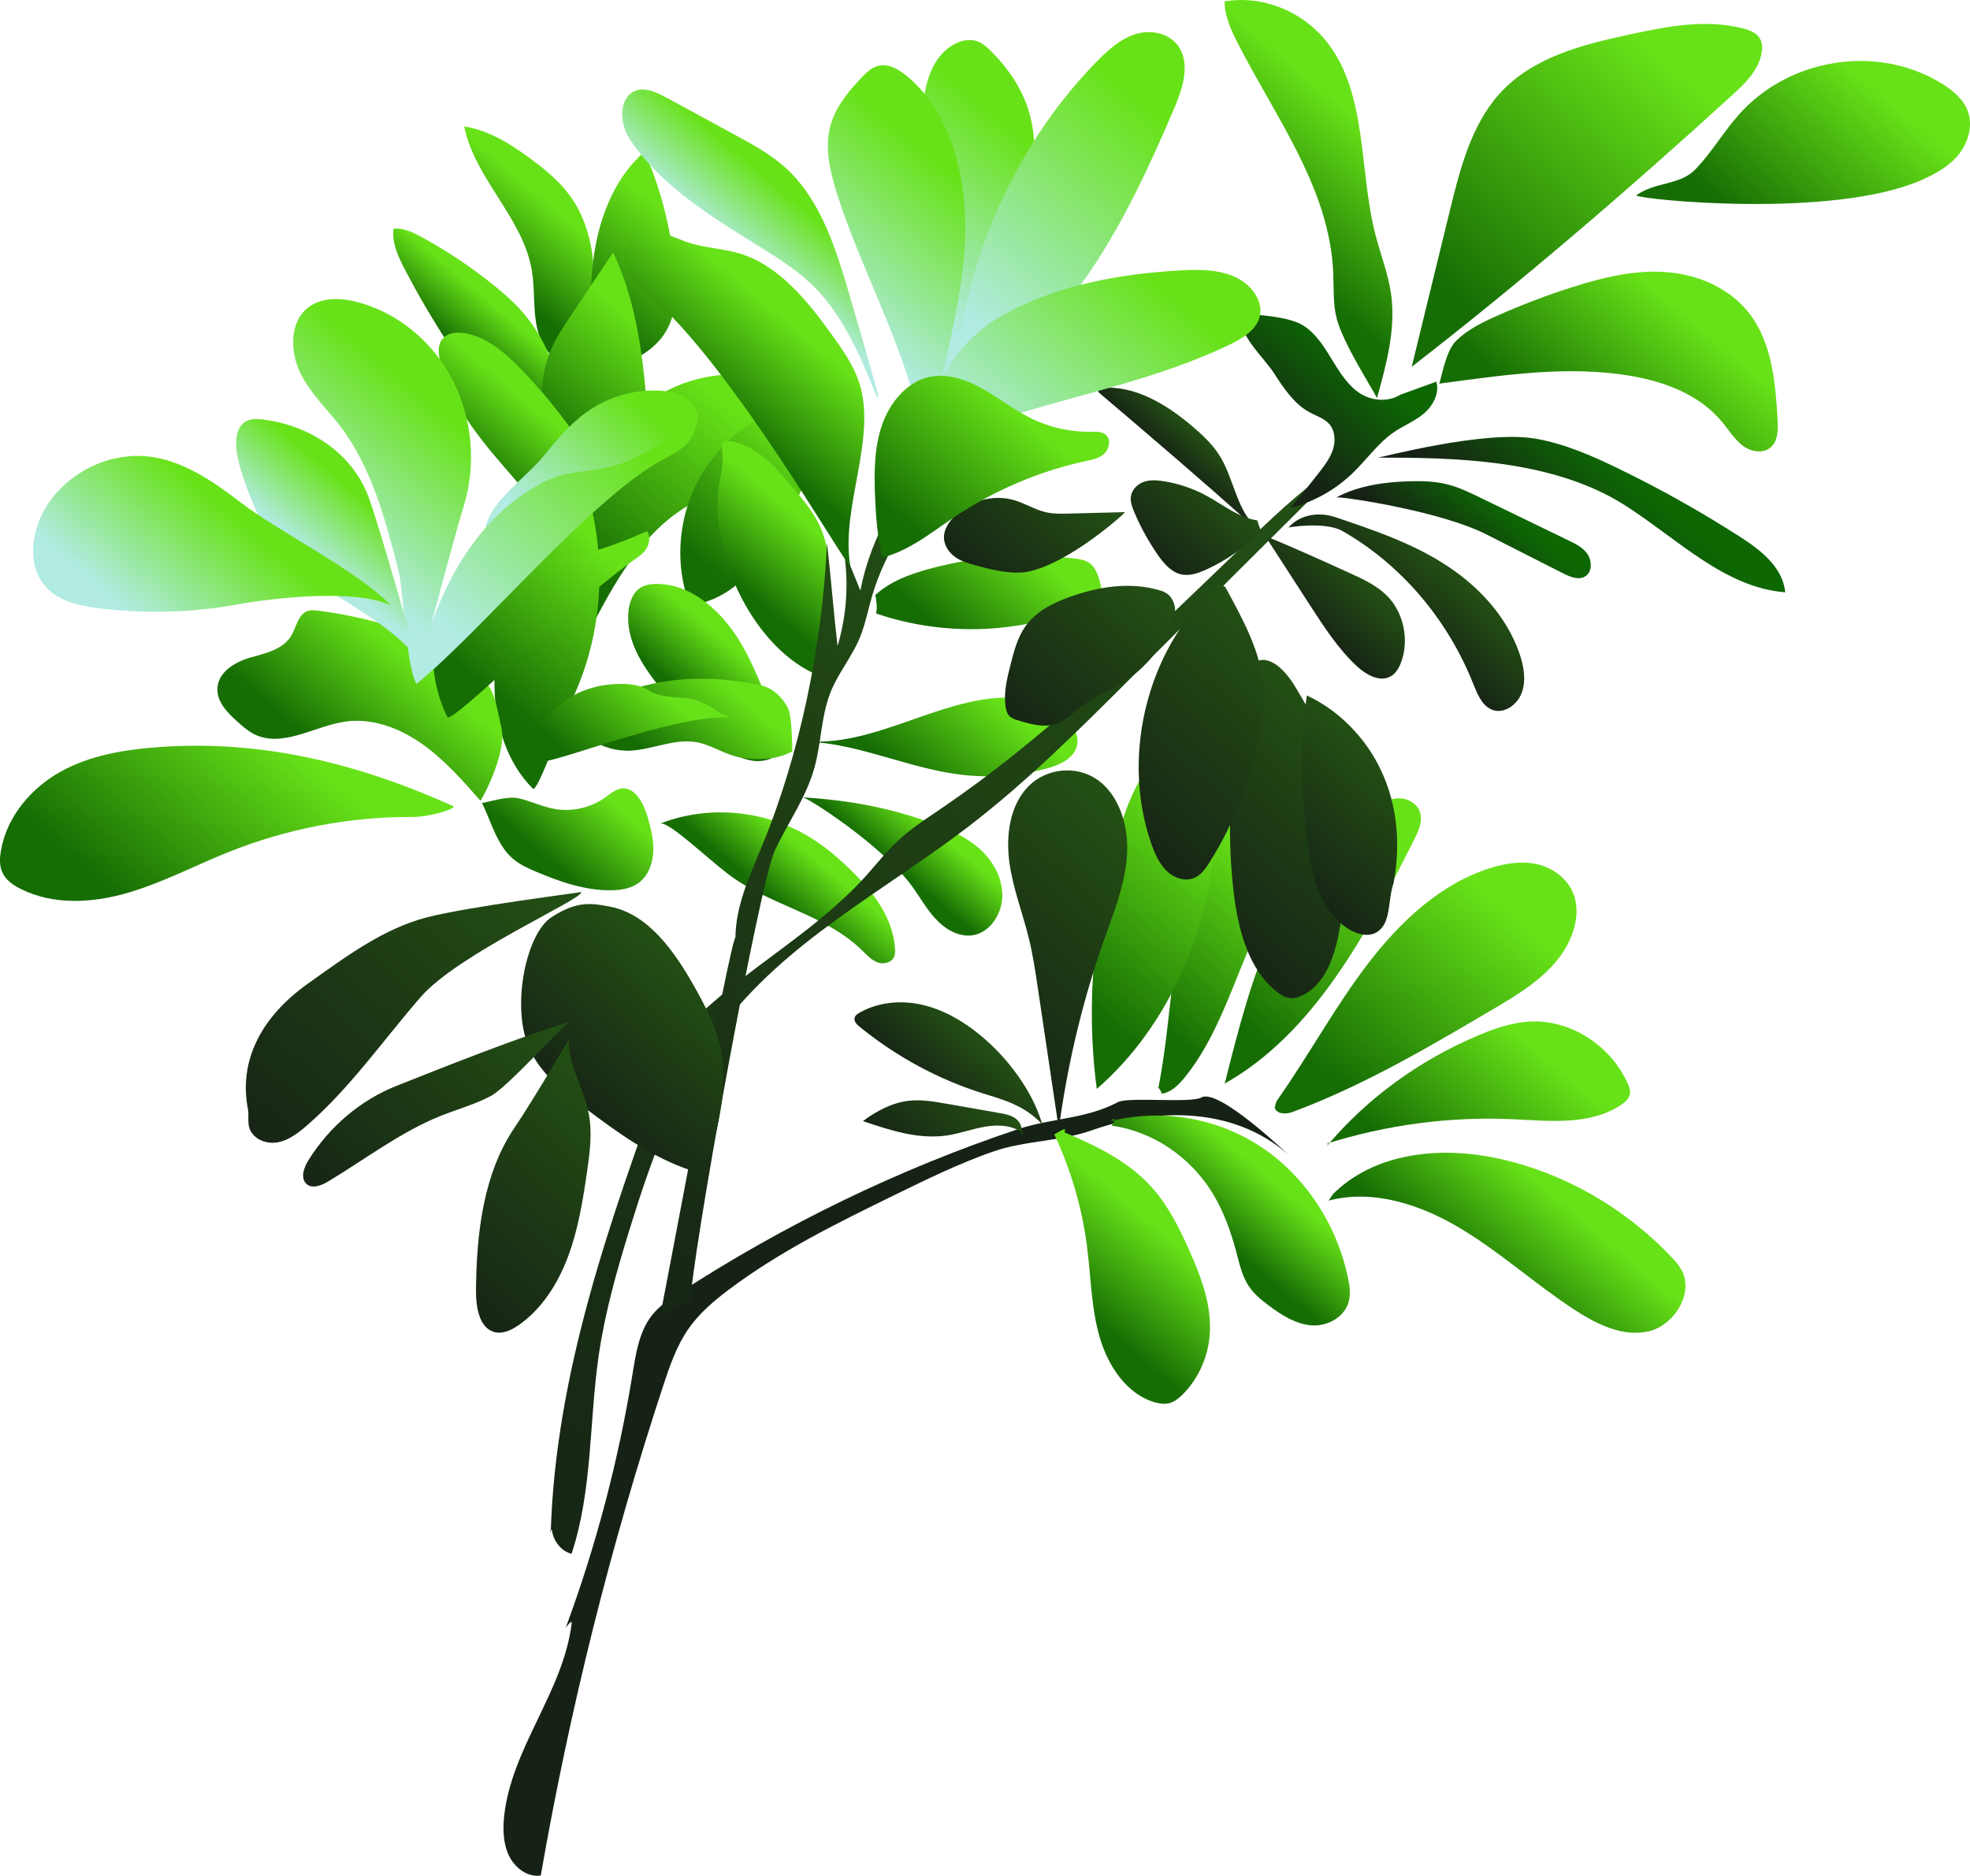 <?xml version="1.0" encoding="UTF-8"?><svg id="Layer_2" xmlns="http://www.w3.org/2000/svg" xmlns:xlink="http://www.w3.org/1999/xlink" viewBox="0 0 1362.48 1297.44"><defs><style>.cls-1{fill:url(#linear-gradient);}.cls-2{fill:url(#New_swatch_1-3);}.cls-3{fill:url(#New_swatch_1-4);}.cls-4{fill:url(#New_swatch_1-6);}.cls-5{fill:url(#New_swatch_1-7);}.cls-6{fill:url(#New_swatch_1-8);}.cls-7{fill:url(#New_swatch_1-2);}.cls-8{fill:url(#New_swatch_1-5);}.cls-9{fill:url(#New_swatch_1-9);}.cls-10{fill:#162215;}.cls-11{fill:url(#New_swatch_1-30);}.cls-12{fill:url(#New_swatch_1-23);}.cls-13{fill:url(#New_swatch_1-20);}.cls-14{fill:url(#New_swatch_1-21);}.cls-15{fill:url(#New_swatch_1-32);}.cls-16{fill:url(#New_swatch_1-31);}.cls-17{fill:url(#New_swatch_1-34);}.cls-18{fill:url(#New_swatch_1-33);}.cls-19{fill:url(#New_swatch_1-18);}.cls-20{fill:url(#New_swatch_1-17);}.cls-21{fill:url(#New_swatch_1-19);}.cls-22{fill:url(#New_swatch_1-16);}.cls-23{fill:url(#New_swatch_1-24);}.cls-24{fill:url(#New_swatch_1-25);}.cls-25{fill:url(#New_swatch_1-22);}.cls-26{fill:url(#New_swatch_1-14);}.cls-27{fill:url(#New_swatch_1-13);}.cls-28{fill:url(#New_swatch_1-10);}.cls-29{fill:url(#New_swatch_1-15);}.cls-30{fill:url(#New_swatch_1-12);}.cls-31{fill:url(#New_swatch_1-11);}.cls-32{fill:url(#New_swatch_1-28);}.cls-33{fill:url(#New_swatch_1-26);}.cls-34{fill:url(#New_swatch_1-29);}.cls-35{fill:url(#New_swatch_1-27);}.cls-36{fill:url(#New_swatch_1);}.cls-37{fill:url(#linear-gradient-8);}.cls-38{fill:url(#linear-gradient-9);}.cls-39{fill:url(#linear-gradient-3);}.cls-40{fill:url(#linear-gradient-4);}.cls-41{fill:url(#linear-gradient-2);}.cls-42{fill:url(#linear-gradient-6);}.cls-43{fill:url(#linear-gradient-7);}.cls-44{fill:url(#linear-gradient-5);}.cls-45{fill:url(#linear-gradient-14);}.cls-46{fill:url(#linear-gradient-18);}.cls-47{fill:url(#linear-gradient-22);}.cls-48{fill:url(#linear-gradient-20);}.cls-49{fill:url(#linear-gradient-21);}.cls-50{fill:url(#linear-gradient-23);}.cls-51{fill:url(#linear-gradient-15);}.cls-52{fill:url(#linear-gradient-19);}.cls-53{fill:url(#linear-gradient-16);}.cls-54{fill:url(#linear-gradient-17);}.cls-55{fill:url(#linear-gradient-13);}.cls-56{fill:url(#linear-gradient-12);}.cls-57{fill:url(#linear-gradient-10);}.cls-58{fill:url(#linear-gradient-11);}.cls-59{fill:url(#linear-gradient-27);}.cls-60{fill:url(#linear-gradient-24);}.cls-61{fill:url(#linear-gradient-26);}.cls-62{fill:url(#linear-gradient-25);}.cls-63{fill:url(#linear-gradient-28);}.cls-64{fill:url(#linear-gradient-29);}.cls-65{fill:url(#linear-gradient-30);}.cls-66{fill:url(#linear-gradient-31);}</style><linearGradient id="New_swatch_1" x1="341.47" y1="190.91" x2="382.36" y2="142.87" gradientUnits="userSpaceOnUse"><stop offset="0" stop-color="#166d04"/><stop offset="1" stop-color="#68e218"/></linearGradient><linearGradient id="New_swatch_1-2" x1="316.93" y1="241.63" x2="342.74" y2="211.31" xlink:href="#New_swatch_1"/><linearGradient id="New_swatch_1-3" x1="407.79" y1="220.13" x2="466" y2="151.74" xlink:href="#New_swatch_1"/><linearGradient id="New_swatch_1-4" x1="384.02" y1="309.97" x2="450.91" y2="231.37" xlink:href="#New_swatch_1"/><linearGradient id="New_swatch_1-5" x1="343.88" y1="339.9" x2="383.22" y2="293.67" xlink:href="#New_swatch_1"/><linearGradient id="New_swatch_1-6" x1="408.82" y1="395.99" x2="505.74" y2="282.11" xlink:href="#New_swatch_1"/><linearGradient id="New_swatch_1-7" x1="343.55" y1="481.7" x2="425.47" y2="385.44" xlink:href="#New_swatch_1"/><linearGradient id="New_swatch_1-8" x1="481.24" y1="385.34" x2="550.95" y2="303.43" xlink:href="#New_swatch_1"/><linearGradient id="New_swatch_1-9" x1="658.31" y1="441.67" x2="710.92" y2="379.86" xlink:href="#New_swatch_1"/><linearGradient id="New_swatch_1-10" x1="513.29" y1="406.39" x2="553.88" y2="358.71" xlink:href="#New_swatch_1"/><linearGradient id="New_swatch_1-11" x1="631.87" y1="542.43" x2="685.56" y2="479.34" xlink:href="#New_swatch_1"/><linearGradient id="New_swatch_1-12" x1="475.41" y1="482.18" x2="505.62" y2="446.68" xlink:href="#New_swatch_1"/><linearGradient id="New_swatch_1-13" x1="617.76" y1="598.33" x2="642.27" y2="569.52" xlink:href="#New_swatch_1"/><linearGradient id="New_swatch_1-14" x1="533.26" y1="620.99" x2="559.63" y2="590" xlink:href="#New_swatch_1"/><linearGradient id="New_swatch_1-15" x1="934.21" y1="755.92" x2="1042.2" y2="629.03" xlink:href="#New_swatch_1"/><linearGradient id="New_swatch_1-16" x1="857.16" y1="706.54" x2="957.25" y2="588.94" xlink:href="#New_swatch_1"/><linearGradient id="New_swatch_1-17" x1="794.47" y1="703.64" x2="883.78" y2="598.7" xlink:href="#New_swatch_1"/><linearGradient id="New_swatch_1-18" x1="740.07" y1="686.31" x2="838.57" y2="570.57" xlink:href="#New_swatch_1"/><linearGradient id="linear-gradient" x1="279.25" y1="1064.45" x2="992.95" y2="278.09" gradientUnits="userSpaceOnUse"><stop offset="0" stop-color="#162215"/><stop offset="1" stop-color="#245414"/></linearGradient><linearGradient id="linear-gradient-2" x1="331.05" y1="851.55" x2="766.76" y2="371.47" xlink:href="#linear-gradient"/><linearGradient id="linear-gradient-3" x1="391.31" y1="768.64" x2="487.9" y2="662.22" xlink:href="#linear-gradient"/><linearGradient id="linear-gradient-4" x1="625.71" y1="808.99" x2="682.01" y2="746.95" xlink:href="#linear-gradient"/><linearGradient id="linear-gradient-5" x1="640.7" y1="757.38" x2="681.14" y2="712.82" xlink:href="#linear-gradient"/><linearGradient id="linear-gradient-6" x1="658.8" y1="730.01" x2="810.01" y2="563.4" xlink:href="#linear-gradient"/><linearGradient id="linear-gradient-7" x1="164.97" y1="803.66" x2="380.44" y2="566.25" xlink:href="#linear-gradient"/><linearGradient id="linear-gradient-8" x1="299.61" y1="903.58" x2="444" y2="744.48" xlink:href="#linear-gradient"/><linearGradient id="linear-gradient-9" x1="219.26" y1="846.28" x2="379.42" y2="669.81" xlink:href="#linear-gradient"/><linearGradient id="linear-gradient-10" x1="819.96" y1="645.77" x2="950.38" y2="502.06" xlink:href="#linear-gradient"/><linearGradient id="linear-gradient-11" x1="765.39" y1="582.2" x2="899.94" y2="433.95" xlink:href="#linear-gradient"/><linearGradient id="linear-gradient-12" x1="884.94" y1="610.83" x2="967.03" y2="520.39" xlink:href="#linear-gradient"/><linearGradient id="linear-gradient-13" x1="695.67" y1="506.8" x2="801.57" y2="390.11" xlink:href="#linear-gradient"/><linearGradient id="linear-gradient-14" x1="812.11" y1="321.46" x2="832.56" y2="298.93" xlink:href="#linear-gradient"/><linearGradient id="linear-gradient-15" x1="672.71" y1="406.76" x2="752.14" y2="319.24" xlink:href="#linear-gradient"/><linearGradient id="linear-gradient-16" x1="795.96" y1="388.05" x2="846.84" y2="331.98" xlink:href="#linear-gradient"/><linearGradient id="linear-gradient-17" x1="905.46" y1="435.94" x2="944.47" y2="392.96" xlink:href="#linear-gradient"/><linearGradient id="linear-gradient-18" x1="961.52" y1="434.47" x2="1005.08" y2="386.48" xlink:href="#linear-gradient"/><linearGradient id="linear-gradient-19" x1="875.03" y1="306.97" x2="931.78" y2="240.28" gradientUnits="userSpaceOnUse"><stop offset="0" stop-color="#162215"/><stop offset="1" stop-color="#0d6804"/></linearGradient><linearGradient id="linear-gradient-20" x1="997.04" y1="387.24" x2="1032.84" y2="345.18" xlink:href="#linear-gradient-19"/><linearGradient id="linear-gradient-21" x1="1070.93" y1="389.86" x2="1123.5" y2="328.1" xlink:href="#linear-gradient-19"/><linearGradient id="New_swatch_1-19" x1="1088.31" y1="305" x2="1164.7" y2="215.24" xlink:href="#New_swatch_1"/><linearGradient id="New_swatch_1-20" x1="872.42" y1="170.12" x2="944.09" y2="85.9" xlink:href="#New_swatch_1"/><linearGradient id="New_swatch_1-21" x1="1002.07" y1="201.96" x2="1143.88" y2="35.34" xlink:href="#New_swatch_1"/><linearGradient id="New_swatch_1-22" x1="1210.95" y1="158.81" x2="1295.62" y2="59.32" xlink:href="#New_swatch_1"/><linearGradient id="New_swatch_1-23" x1="747.53" y1="905.35" x2="797.68" y2="846.42" xlink:href="#New_swatch_1"/><linearGradient id="New_swatch_1-24" x1="839.18" y1="852.63" x2="874.16" y2="811.54" xlink:href="#New_swatch_1"/><linearGradient id="New_swatch_1-25" x1="1021.27" y1="889.54" x2="1075.16" y2="826.22" xlink:href="#New_swatch_1"/><linearGradient id="New_swatch_1-26" x1="988.62" y1="814.35" x2="1063.95" y2="725.83" xlink:href="#New_swatch_1"/><linearGradient id="New_swatch_1-27" x1="378.38" y1="594.21" x2="416.74" y2="549.14" xlink:href="#New_swatch_1"/><linearGradient id="New_swatch_1-28" x1="98.48" y1="634.78" x2="201.22" y2="514.06" xlink:href="#New_swatch_1"/><linearGradient id="New_swatch_1-29" x1="458.37" y1="529.92" x2="504.66" y2="475.52" xlink:href="#New_swatch_1"/><linearGradient id="New_swatch_1-30" x1="229.96" y1="525.63" x2="286.99" y2="458.63" xlink:href="#New_swatch_1"/><linearGradient id="New_swatch_1-31" x1="318.3" y1="461.82" x2="399.04" y2="366.96" xlink:href="#New_swatch_1"/><linearGradient id="linear-gradient-22" x1="222.22" y1="375.82" x2="301.56" y2="282.6" gradientUnits="userSpaceOnUse"><stop offset="0" stop-color="#b1ebe1"/><stop offset="1" stop-color="#68e218"/></linearGradient><linearGradient id="linear-gradient-23" x1="376.72" y1="364.62" x2="444.88" y2="284.53" xlink:href="#linear-gradient-22"/><linearGradient id="linear-gradient-24" x1="513.89" y1="178.63" x2="548.5" y2="137.97" xlink:href="#linear-gradient-22"/><linearGradient id="linear-gradient-25" x1="615.58" y1="191.79" x2="700.89" y2="91.55" xlink:href="#linear-gradient-22"/><linearGradient id="linear-gradient-26" x1="584.23" y1="226.12" x2="667.19" y2="128.64" xlink:href="#linear-gradient-22"/><linearGradient id="linear-gradient-27" x1="669.09" y1="218.44" x2="792.09" y2="73.92" xlink:href="#linear-gradient-22"/><linearGradient id="linear-gradient-28" x1="693.69" y1="319.18" x2="798.68" y2="195.81" xlink:href="#linear-gradient-22"/><linearGradient id="linear-gradient-29" x1="317.83" y1="438.93" x2="432.37" y2="304.35" xlink:href="#linear-gradient-22"/><linearGradient id="linear-gradient-30" x1="217.44" y1="386.26" x2="251.85" y2="345.83" xlink:href="#linear-gradient-22"/><linearGradient id="linear-gradient-31" x1="106.02" y1="437.05" x2="168.69" y2="363.41" xlink:href="#linear-gradient-22"/><linearGradient id="New_swatch_1-32" x1="410.23" y1="535.25" x2="458.32" y2="478.75" xlink:href="#New_swatch_1"/><linearGradient id="New_swatch_1-33" x1="631.04" y1="366.25" x2="701.86" y2="283.04" xlink:href="#New_swatch_1"/><linearGradient id="New_swatch_1-34" x1="501.63" y1="290.97" x2="553.92" y2="229.53" xlink:href="#New_swatch_1"/></defs><g id="_2"><g><path class="cls-36" d="M396.47,252.74c-12.51,.32-22.05-12.68-24.97-25.63-2.92-12.96-1.45-26.61-3.62-39.73-6.09-36.93-39.33-63.29-46.86-99.92,17.1,2.61,32.47,12.32,46.63,22.85,9.9,7.37,19.58,15.37,26.9,25.6,11.28,15.79,16.15,36.03,16.2,55.87,.04,19.84-4.45,39.4-10.9,58-.27,0-.54,0-.81,0-.27-.58-.54-1.15-2.57,2.96Z"/><path class="cls-7" d="M390.18,291.6c-16.12,2.97-32.82-3.27-46.04-13.53-13.21-10.27-23.42-24.26-32.83-38.5-11.45-17.31-22-35.29-31.61-53.82-4.42-8.53-8.77-17.9-7.55-27.55,6.77-.72,13.31,2.46,19.37,5.75,17.42,9.46,34.06,20.55,49.66,33.1,6.79,5.46,13.4,11.21,19.27,17.77,17.05,19.07,27.21,44.96,29.67,71.22-.54,0-1.08,0,.06,5.57Z"/><path class="cls-2" d="M409.9,250.58c-1.42-26.07-2.82-52.43,1.56-78.13,4.38-25.69,15.17-51.05,34.26-67.46,11.66,26.35,18.84,54.94,21.08,83.97,.99,12.82,.89,26.36-4.81,37.71-8.87,17.67-28.51,25.3-46.73,30.01,.27,.29,.54,.58-5.36-6.1Z"/><path class="cls-3" d="M407.62,362.2c-12.45-17.77-23.56-37.02-29.23-58.35-5.67-21.33-5.49-45.05,3.89-64.85,3.03-6.4,6.95-12.26,10.84-18.1,10.3-15.43,20.6-30.86,30.9-46.29,12.84,26.92,18.52,57.08,21.66,87.09,1.13,10.76,1.94,21.66,.64,32.4-3.33,27.36-19.84,50.56-35.93,72.24-.27,1.44,1.38,1.8-2.78-4.13Z"/><path class="cls-8" d="M407.83,414.75c-19.66-68.91-84.91-99.78-102.85-162.67-1.62-5.69-2.75-12.42,.63-17.15,3.27-4.57,9.48-5.35,14.84-4.61,15.8,2.18,28.96,13.67,40.38,25.5,10.82,11.21,20.96,23.15,30.34,35.74,7.87,10.57,15.3,21.77,19.61,34.45,9.52,28.06,2.64,59.06-2.98,88.48,.82-.86,1.63-1.71,.03,.26Z"/><path class="cls-4" d="M404.55,442.54c16.74-32.85,34.56-67,63.71-87.84,23.62-16.89,53.01-23.67,75.03-42.85,8.89-7.74,16.84-19.8,13.27-31.41-3.07-9.99-13.34-15.16-22.87-17.88-42.38-12.07-93.16,6.91-112.41,48.87-8.14,17.74-12.33,35.79-14.43,55.41-1.62,15.13-1.27,32.26-2.9,47.39-1.13,10.5-2.11,21.79,3.2,30.67,.27,0,.54,0-2.6-2.35Z"/><path class="cls-5" d="M368.58,545.53c-21.8-21.68-29.3-56.05-25.8-87.58,3.49-31.53,16.59-60.89,30.82-88.79,8.18-16.05,16.81-31.84,25.86-47.36,20.43,48.76,20.13,106.87-.8,155.4-9.97,23.11-27.06,71.34-30.07,68.34Z"/><path class="cls-6" d="M476.84,417.79c-10.14-26.63-7.83-57.97,4.9-83.31,12.74-25.33,35.41-44.49,61.08-53.36,9.65-3.33,22.29-4.26,27.94,4.72,5.31,8.44,.77,19.69-3.81,28.59-5.15,10.01-10.3,20.02-15.44,30.04-8.27,16.08-16.63,32.31-28.02,46.07-11.38,13.76-26.2,25.04-43.35,27.58,.27,.58,.54,1.15-3.31-.33Z"/><path class="cls-9" d="M605.4,411.55c10.42-9.48,23.81-14.38,37.1-18.01,32.89-8.99,67.35-11.43,101.07-7.16,3.22,.41,6.53,.91,9.31,2.69,5.28,3.38,7.27,10.37,8.65,16.76,.39,1.8,.76,3.69,.31,5.48-.84,3.3-4.11,5.08-7.07,6.39-46.84,20.75-100.64,23.14-148.95,6.62,1.27-3.62,.05-9.63-.42-12.76Z"/><path class="cls-28" d="M561.68,465.18c-41.6-20.1-71.97-83.25-64.21-131.17,1.26-7.78,3.3-15.69,1.87-23.43-.21-1.15-.5-2.38-.09-3.47,.79-2.11,3.51-2.33,5.62-2.01,18.12,2.75,31.84,18.22,44.02,32.76,7.18,8.57,14.47,17.32,18.92,27.78,5.93,13.91,6.37,29.9,3.84,44.93-2.52,15.03-7.22,55.94-9.97,54.61Z"/><path class="cls-31" d="M564.51,512.97c47.92,.35,92.28-34.05,140.07-30.15,14.1,1.15,28.95,6.48,36.96,18.87,2.35,3.63,4.05,7.99,3.6,12.37-.98,9.56-10.99,14.61-19.72,17.06-19.93,5.6-40.85,7.19-61.33,4.66-32.42-4.01-63.07-18.11-95.49-21.98,1.08,.29,2.16,.58-4.09-.83Z"/><path class="cls-30" d="M542.75,511.73c-11.09-22.49-18.33-47.13-31.3-68.44-12.98-21.31-33.86-39.65-57.72-39.38-3.74,.04-7.59,.59-10.79,2.63-5.38,3.44-7.85,10.44-8.39,17.09-1.66,20.43,10.98,38.81,23.74,54.18,13.23,15.94,27.59,31.27,45.04,41.63,6.26,3.71,13.07,6.81,20.23,7.02s14.74-2.96,19.05-9.05c0,.86,0,1.73,.14-5.68Z"/><path class="cls-27" d="M554.69,551.48c32.41,2.01,61.12,7.08,91.73,18.58,11.1,4.17,22.21,9.08,31.21,17.16,9,8.08,15.72,19.85,15.6,32.38-.12,12.53-8.43,25.21-20.05,27.24-8.74,1.52-17.6-2.94-24.16-9.29-6.55-6.35-11.31-14.46-16.5-22.11-20.37-29.98-76.74-65.7-77.83-63.96Z"/><path class="cls-26" d="M456.78,569.59c35.25-13.65,76.34-8.89,108.01,12.51,8.51,5.75,16.32,12.59,23.75,19.84,14.96,14.6,29.15,32.67,30.48,54.22,.11,1.78,.12,3.63-.5,5.29-1.67,4.46-7.33,5.81-11.59,4.22s-7.5-5.21-10.84-8.45c-26.02-25.26-64.15-30.96-92.76-52.81-14.72-11.24-40.28-35.77-46.55-34.83Z"/><path class="cls-29" d="M884.04,759.97c21.44-30.51,39.39-63.75,61.98-93.3,22.59-29.55,50.93-55.9,85.33-66.44,10.74-3.29,22.24-4.97,33.09-2.13,10.86,2.84,20.96,10.86,24.48,22.15,2.47,7.93,1.53,16.71-1.14,24.57-8.39,24.6-31.54,39.29-53.05,51.99-45.7,26.99-91.68,54.11-141.02,72.44-4.28,1.59-10.96,1.57-12.2-3.4,.81-.58-.18-2.02,2.53-5.87Z"/><path class="cls-22" d="M847.33,748.33c9.13-36.23,18.35-72.73,33.94-106.38,15.59-33.64,38.16-64.64,68.68-83.41,5.37-3.31,11.21-6.28,17.42-6.35s12.83,3.51,14.77,9.79c1.92,6.21-1.07,12.81-3.97,18.57-33.13,65.63-69.71,134.4-131.4,169.1,.27-.58,.52-1.15,.57-1.32Z"/><path class="cls-20" d="M801.19,752.37c10.94-55.44,7.92-115.83,34.73-164.77,8.03-14.66,19.17-28.23,34.02-34.39,4.79-1.99,10.85-2.9,14.56,.89,2.34,2.4,3.07,6.04,3.46,9.48,3.7,32.54-11.95,63.5-24.58,93.39-12.86,30.44-23.4,62.82-43.87,88.1-4.65,5.74-10.29,11.33-17.34,11.48,1.08,0,2.16,0-.97-4.18Z"/><path class="cls-19" d="M758.56,753.19c-8.24-61.76-1.35-125.42,17.4-184.53,7.85-24.75,21.34-51.99,45.48-56.74,2.39-.47,4.96-.67,7.14,.47,2.29,1.2,3.75,3.65,4.92,6.07,7.7,15.78,8.64,34.29,7.84,52.05-3.2,70.43-32.51,139.14-82.78,182.68Z"/><path class="cls-10" d="M391.3,1125.79c20.94-56.59,36.43-115.46,46.16-175.39,2.32-14.26,4.62-29.35,13.32-40.46,5.03-6.43,11.82-10.98,18.53-15.35,73.36-47.7,152.19-85.86,234.19-113.36,23.58-7.91,47.57-7.1,69.67-18.9,7.06-3.77,50.74,.88,57.64-3.19,11.9-7.03,60.91,40.31,60.33,39.61-39.22-34.69-94.49-31.6-135.68-17.03-22.75,8.05-46.3,6.99-69.08,14.97-23.15,8.11-45.36,18.97-67.5,29.8-39.47,19.31-79.2,38.78-114.69,65.45-10.45,7.85-20.64,16.46-28.21,27.43-8.11,11.75-12.87,25.69-17.4,39.45-36.28,110.28-64.58,223.54-84.57,338.44-8.86,1.43-17.66-4.94-21.84-13.37-4.18-8.44-4.5-18.46-3.46-27.93,5.19-47.25,40.78-85.68,46.67-132.98,0-1.23,0-2.46-4.08,2.83Z"/><path class="cls-1" d="M380.89,1060.2c3.28-110.97,41.38-216.99,78.99-320.54,2.88-7.93,5.81-15.95,10.42-22.89,3.68-5.52,8.33-10.22,13.1-14.7,36.76-34.56,81.79-58.69,115.68-96.42,6.82-7.6,13.16-15.72,20.5-22.76,9.8-9.41,21.18-16.7,32.3-24.27,66.28-45.13,125.02-101.52,183.43-157.63,8.73-8.38,17.45-16.77,26.18-25.15,18-17.29,36.09-34.66,56.34-48.86,2.28-1.6,4.99-3.22,7.58-2.33,2.18,.75,4.06-3.08,2.67-1.14-47.73,47.45-95.4,94.97-143.02,142.55-37.21,37.18-74.53,74.53-115.99,106.22-58.43,44.67-125.94,78.99-170.67,138.96-30.06,40.3-47.57,89.41-62.72,138.28-8.94,28.84-17.25,58.04-21.61,88.06-6.62,45.56-4.21,93.2-18.78,137.18-6.68-1.65-12.1-8.03-13.41-15.37,.39-1.39-2.2-2.06-.98,.81Z"/><path class="cls-41" d="M508.64,648.52c.2-22.23,9.92-42.91,18.33-63.26,26.49-64.12,41.97-139.93,44.97-209.91,2.51,21.69,4.8,49.82,7.31,71.51,6.53-21.63,7.94-45,4.07-67.34,3.9,9.67,7.81,19.33,11.71,29,3.74-19.28,10.8-37.82,20.73-54.43-2.03,9.52-4.06,19.05-6.08,28.57,13.49-17.98,26.98-35.97,40.47-53.95-18.73,25.74-37.83,52.2-46.94,83.28-2.87,9.78-4.72,19.94-8.63,29.3-5.5,13.18-14.86,24.23-20.15,37.5-6.58,16.52-6.39,35.19-11.2,52.39-5.74,20.48-18.27,37.91-27.3,57.01-11.06,23.39-58.49,286.57-58.4,312.75-6.59-3.21-17.81,14.88-20.75,7.82,.46,.74,48.36-259.48,51.87-260.24Z"/><path class="cls-39" d="M381.41,634.44c-17.3,11.32-27.47,59.52-16.36,88.24,7.09,18.32,22.79,30.96,37.93,42.48,23.54,17.91,47.9,35.6,75.56,44.63,2.24,.73,4.68,1.4,6.87,.5,3.19-1.31,4.47-5.28,5.38-8.79,6.34-24.59,12.73-50.34,7.77-75.29-3.11-15.65-10.51-29.92-18.24-43.63-13.79-24.48-31.71-50.13-58.08-55.38-13.48-2.69-23.52-4.07-40.83,7.26Z"/><path class="cls-40" d="M707.78,783.95c-7.39-5.63-17.22-6.17-26.2-4.68-8.98,1.49-17.63,4.79-26.63,6.12-9.58,1.42-19.36,.57-28.86-1.38-9.94-2.05-19.63-5.3-29.28-8.54,9.43-7.02,20.07-12.69,31.51-14.04,8.79-1.04,17.64,.5,26.37,2.03,12.21,2.14,24.43,4.29,36.64,6.43,3.8,.67,7.73,1.39,10.92,3.67,3.19,2.29,5.45,6.6,3.69,10.74,0,.25,0,.49,1.85-.35Z"/><path class="cls-44" d="M720.89,777.75c-3.61-12.22-9.66-23.52-16.92-33.74-7.7-10.83-16.79-20.54-26.95-28.76-11.75-9.51-25.11-17.1-39.56-20.32-14.45-3.22-30.06-1.84-43.07,5.59-1.46,.83-3.02,1.93-3.37,3.65-.48,2.35,1.5,4.38,3.29,5.85,25.6,20.89,54.84,36.7,85.79,46.37,13.45,4.2,28.24,7.93,40.78,21.37Z"/><path class="cls-42" d="M733.04,775.3c6.12-43.13,16.51-85.56,30.96-126.37,6.63-18.74,14.21-37.55,15.45-57.53,1.24-19.98-5.28-41.91-21.22-52.55-14.32-9.56-34.62-7.41-46.88,4.97-12.75,12.86-15.75,33.55-13.32,52.07,2.42,18.51,9.4,35.96,13.76,54.07,2.64,10.98,4.32,22.2,5.99,33.4,4.61,30.88,9.22,61.76,13.81,92.83,.69,.98,1.07,1.94,1.47-.88Z"/><path class="cls-43" d="M295.18,634.54c-30.3,7.9-56.06,27.23-82,45.67-33.12,23.53-48.03,53.82-41.74,86.8,.94,4.94-.59,10.35,1.64,14.8,3.52,7.04,12.14,9.76,19.49,8.24,7.35-1.52,13.67-6.36,19.49-11.39,29.82-25.77,52.9-59.1,78.98-89.12,26.08-30.02,112.87-67.92,110.98-72.52,0,.25-78.31,10.09-106.82,17.53Z"/><path class="cls-37" d="M355.79,780.09c-21.57,31.81-26.21,73.05-26.59,112.28-.11,11.48,2.11,25.96,12.52,28.96,5.74,1.66,11.76-1.17,16.76-4.6,16.02-11,27.27-28.61,34.35-47.45,7.07-18.84,10.32-39.03,13.22-59.09,1.89-13.1,3.64-26.54,1.19-39.54-3.3-17.53-14.09-33.4-13.93-51.28-.46,.25-24.06,40.89-37.51,60.72Z"/><path class="cls-38" d="M394.48,706.66c-32.71,9.58-88.52,31.82-120.31,44.44-24.64,9.78-46.24,28.01-60.8,51.32-3.05,4.88-5.64,11.87-1.81,16.08,3.83,4.21,10.45,1.67,15.25-1.21,25.85-15.5,50.21-34.31,77.98-45.44,11.53-4.62,23.58-7.88,34.61-13.72,12.19-6.45,51.3-50.74,55.08-51.48Z"/><path class="cls-57" d="M868.04,460.36c-15.84,50-20.98,103.8-14.9,156.17,3.04,26.19,10.23,54.34,30.35,69.75,2.59,1.98,5.46,3.75,8.63,4.12,2.96,.34,5.94-.59,8.65-1.91,18.35-8.99,24.23-33.3,27.07-54.59,4.38-32.86,6.62-67.03-2.76-98.68-6.28-21.19-17.5-40.27-28.6-59.09-6.71-11.38-18.06-24.44-29.04-17.93,0,.25,0,.49,.6,2.17Z"/><path class="cls-58" d="M844.55,403.15c-49.57,40.93-70.14,117.37-48.43,180.03,2.47,7.12,5.56,14.28,10.87,19.35,5.31,5.07,13.31,7.59,19.77,4.37,4.39-2.19,7.4-6.58,10.08-10.88,16.71-26.75,28.48-56.99,34.45-88.48,1.94-10.23,3.28-20.68,2.64-31.1-1.55-25.47-14.56-48.31-26.61-70.64-.23,.25-.46,.49-2.78-2.65Z"/><path class="cls-56" d="M903.87,481.05c22.04,10.32,40.52,29.01,51.32,51.9,10.81,22.9,13.86,49.84,8.63,77.93-4.15,11.47-1.4,27.34-11.29,33.7-5.67,3.65-13.1,1.96-18.91-1.41-10.27-5.96-17.64-16.56-22.13-28.06-4.49-11.5-6.36-23.94-7.81-36.29-3.75-31.88-4.97-64.11,.19-97.78Z"/><path class="cls-55" d="M802.17,408.37c-20.42-6.13-42.44-2.65-62.53,4.6-11.73,4.23-23.58,10.17-30.86,20.83-5.15,7.54-7.54,16.77-9.84,25.77-2.43,9.56-4.89,19.46-3.46,29.24,.32,2.17,.86,4.39,2.23,6.03,1.63,1.97,4.13,2.77,6.5,3.49,8.56,2.59,17.73,5.19,26.2,2.29,6.87-2.35,12.23-7.96,18.14-12.36,8.9-6.63,19.28-10.64,28.61-16.57,13.57-8.64,24.78-21.44,31.92-36.45,2.09-4.4,3.88-9.19,3.58-14.11-.3-4.92-3.22-9.96-7.61-11.63,.23,0,.49-.11-2.87-1.12Z"/><path class="cls-45" d="M871.11,366.38c-15.29-10.75-17.12-33.6-26.92-50.08-4.99-8.38-12.08-15.09-19.37-21.28-18.09-15.34-39.85-28.66-62.89-26.64-1.07,.09-2.41,.5-2.53,1.63-.08,.84,.6,1.52,1.22,2.05,34.93,29.73,69.87,59.46,104.04,90.2-.46,.74-.92,1.48,6.45,4.11Z"/><path class="cls-51" d="M778.04,354.24c-13.01,.33-26.02,.66-39.04,1-5.11,.13-10.28,.26-15.28-.84-7.64-1.67-14.51-6.09-22.01-8.36-14.89-4.5-31.94,.39-42.69,12.25-3.32,3.66-6.17,8.27-6.18,13.37,0,5.55,3.45,10.57,7.79,13.65s9.48,4.53,14.53,5.89c9.74,2.62,19.64,5.09,29.68,4.88,27.18-.56,70.86-38.72,73.2-41.83Z"/><path class="cls-53" d="M869.53,359.94c-12.63-1.78-23.24-10.54-34.57-16.76-9.46-5.19-19.74-8.7-30.27-10.35-4.51-.7-9.21-1.05-13.55,.45-4.34,1.5-8.25,5.22-8.97,10.02-.55,3.68,.8,7.36,2.23,10.76,4.38,10.39,9.8,20.27,16.14,29.44,4.16,6.01,9.21,12.05,16.05,13.71,5.97,1.45,12.16-.73,17.79-3.3,14.11-6.44,27.15-15.52,37.92-27.25-.45-.26-.91-.53-2.77-6.72Z"/><path class="cls-54" d="M876.51,373.06c9.93,15.34,19.85,30.68,29.78,46.02,9.6,14.83,19.34,29.84,32.09,41.68,6.73,6.25,16.57,11.68,24.14,6.63,3.35-2.24,5.42-6.13,6.79-10.08,5.08-14.67,1.64-32.28-8.51-43.59-7.35-8.18-17.42-12.83-27.2-17.28-18.5-8.41-36.99-16.81-55.77-24.59-.23,0-.46,0-1.32,1.2Z"/><path class="cls-46" d="M928.45,367.31c40.09,22.86,72.49,60.63,90.26,105.19,2.89,7.26,6.11,15.46,13,18.34,8.12,3.4,17.64-3.08,20.79-11.75,3.14-8.66,1.38-18.47-1.65-27.18-9.3-26.76-29.73-47.81-52.81-62.33-23.08-14.52-48.89-23.24-74.45-31.85-11.28-3.8-24.52-2.01-32.45,7.21,.92-.49,25.87-4.17,37.31,2.35Z"/><path class="cls-52" d="M912.49,326.58c3.6-4.65,7.26-9.42,9.21-15.08,1.95-5.66,1.88-12.48-1.61-17.22-3.47-4.73-9.36-6.39-14.39-9.1-10.63-5.74-17.84-16.61-24.6-27.06-7.51-11.61-25.69-27.04-22.34-40.68,10.77-.12,32.39,1.73,41.83,7.26,8.63,5.05,14.5,14.03,19.86,22.82,5.37,8.79,10.8,17.96,18.98,23.79,8.18,5.83,20.01,7.33,29.18,1.66,8.27-3,16.53-5.99,24.8-8.99,2.33,8.14-2.46,16.87-8.73,22.14-6.28,5.27-13.97,8.25-20.69,12.86-10.63,7.3-18.38,18.36-27.68,27.49-12.31,12.08-27.5,20.79-43.92,24.73,.69-.25,13.4-15.95,20.11-24.62Z"/><path class="cls-48" d="M924.35,343.97c15.55-8.18,33.23-10.59,50.57-11.07,8.76-.24,17.61-.02,26.13,2.14,7.89,2,15.33,5.6,22.71,9.18,20.5,9.94,41,19.89,61.51,29.83,4.67,2.27,9.56,4.71,12.6,9.11,3.04,4.4,3.42,11.41-.58,14.83-4.41,3.77-10.89,1.31-15.99-1.28-17.72-9-35.43-17.99-53.15-26.99-31.22-15.86-95.8-25.72-103.8-25.74Z"/><path class="cls-49" d="M1062.08,303.43c19.93,3.47,38.82,11.73,57.19,20.65,28.98,14.06,57.2,29.9,84.46,47.43,14.04,9.03,29.26,20.82,30.97,38.19-42-3.16-75.03-37.42-111.18-60.39-50.55-32.11-119.84-32.78-170.83-32.78,.69,.49,73.51-19.35,109.38-13.09Z"/><path class="cls-21" d="M1007.05,235.74c7.94-7.76,17.94-12.67,27.88-17.11,17.16-7.67,34.7-14.36,52.53-20.03,21.34-6.78,43.51-12.14,65.72-10.33s44.66,11.66,58.16,30.51c14.25,19.91,16.67,46.4,18.06,71.38,.36,6.48,.41,13.8-3.87,18.42-5.04,5.44-13.89,4.28-19.82-.02-5.93-4.3-9.92-10.93-14.66-16.67-15.57-18.82-39.26-27.71-62.5-31.76-44.03-7.68-89.02-.63-133.37,5.27,1.08,.29,3.93-21.9,11.87-29.66Z"/><path class="cls-13" d="M952.33,275.34c6.56-23.47,13.18-47.88,9.74-72.09-1.99-14-7.27-27.2-10.79-40.85-11.44-44.32-5.47-95.98-32.44-131.88-16.82-22.39-45.34-34.1-71.93-29.53,.12,10.16,4.45,19.67,9,28.6,26.23,51.55,63.69,100.57,66.18,159.14,.46,10.73-.29,21.69,2.5,32.01,4.67,17.32,23.57,46.32,27.74,54.61Z"/><path class="cls-14" d="M976.36,253.7c8.78-35.96,17.57-71.92,26.35-107.89,7.05-28.87,14.78-59.07,34.1-80.68,22.84-25.54,57.31-34.15,89.77-41.18,26.28-5.69,53.65-11.11,79.64-4.08,4.37,1.18,9.05,3.04,11.22,7.25,1.49,2.88,1.5,6.38,.92,9.61-2.15,11.98-11.36,20.88-20.06,28.82-71.74,65.42-145.24,128.64-221.6,187.91,2.14-1.75,4.29-3.5-.34,.25Z"/><path class="cls-25" d="M1131.54,135.19c13.63-9.79,30.25-6.71,41.24-18.25,10.98-11.54,19.23-25.7,29.83-37.65,35.23-39.73,97.06-48.92,141.17-20.97,7.39,4.68,14.64,10.77,17.48,19.42,3.32,10.14-.4,21.76-7.13,29.76-6.73,8-16.03,12.99-25.36,17.09-61.32,26.92-193.78,13.53-197.22,10.6Z"/><path class="cls-12" d="M729.17,784.66c11.54,24.43,19.24,50.9,22.69,78,2.67,20.93,2.86,42.4,8.77,62.56,5.92,20.16,19.15,39.56,38.36,44.83,3.2,.88,6.59,1.34,9.8,.49,3.55-.94,6.57-3.41,9.23-6.07,10.54-10.53,17.3-25.27,18.6-40.6,1.74-20.34-5.74-40.2-13.95-58.66-6.9-15.52-14.56-30.94-25.62-43.44-16.26-18.38-38.55-29.08-60.75-38.48,.25-2.19,2.13-4.04-7.15,1.36Z"/><path class="cls-23" d="M768.97,778.63c28.05,3.89,54.18,21.39,69.62,46.62,7.65,12.5,12.7,26.62,16.51,40.98,2.16,8.16,4.04,16.65,8.66,23.55,3.56,5.32,8.54,9.36,13.55,13.12,9.01,6.75,18.92,13.09,29.91,13.86,10.99,.77,23.16-5.79,25.78-17.18,1.15-5.01,.39-10.28-.64-15.33-7.62-37.33-29.96-70.99-60.46-91.11-30.51-20.12-68.77-26.43-103.8-17.6,2.16-2.01,4.33-4.03,.87,3.08Z"/><path class="cls-24" d="M918.95,830.45c30.81-8.07,63.49,2.69,91.14,19.25,27.66,16.56,51.98,38.76,79.04,56.38,15.36,10,33.19,18.76,50.81,14.86,17.63-3.9,32.05-26.22,22.92-42.74-1.74-3.15-4.15-5.82-6.59-8.4-32.79-34.69-75.29-58.86-120.62-68.58-39.52-8.48-84.96-4.24-114.29,25.26,.54-.58,1.08-1.15-2.44,3.96Z"/><path class="cls-33" d="M917.35,791.14c41.75-13.2,85.57-18.97,129.08-16.98,25.5,1.17,53.06,4.46,74.72-9.91,2.82-1.87,5.71-4.4,6.16-7.91,.31-2.41-.6-4.8-1.59-6.99-12.14-26.83-40.29-44.46-68.22-42.72-12.28,.77-24.16,4.9-35.58,9.75-39.68,16.81-75.96,42.66-104.41,76.55,1.07-1.74,2.14-3.47-.16-1.79Z"/><path class="cls-35" d="M333.34,555.39c6.54,13.31,10.32,29.01,21.27,38.49,4.66,4.03,10.27,6.59,15.84,8.96,16.7,7.11,34.21,13.15,52.2,12.96,7.16-.07,14.7-1.32,20.29-6.09,5.83-4.97,8.62-13.15,8.89-21.09,.27-7.94-1.67-15.77-3.88-23.37-2.77-9.56-8.64-20.92-17.98-19.85-4.29,.49-7.82,3.65-11.41,6.2-10.25,7.25-23.15,10.14-35.28,7.9-8.33-1.54-16.14-5.35-24.39-7.29s-21.75,2.89-25.54,3.18Z"/><path class="cls-32" d="M313.71,557.73c-66.05-29.83-133.37-46.34-204.94-40.88-22.86,1.74-46.1,5.49-66.46,16.7-20.36,11.21-37.62,30.97-41.7,54.98-.81,4.8-1.07,9.93,.78,14.39,2.33,5.66,7.58,9.28,12.83,11.91,22.73,11.39,49.51,9.84,73.76,2.84,24.25-7,46.9-19.06,70.43-28.44,40.39-16.12,83.55-24.34,126.69-24.14,12.19,.06,29.83-5.5,28.61-7.36Z"/><path class="cls-34" d="M545.45,491.02c-3.29-7.9-10.88-15.33-19.79-17.15-28.79-5.89-57.52-6.49-85.73,2.02-13.34,4.02-26.92,10.28-35.02,22.26-1.02,1.51-1.97,3.19-2.04,5.05-.12,3.34,2.56,5.98,5.18,7.82,8.34,5.86,18.48,8.77,28.46,8.17,15.46-.94,29.94-8.46,45.22-5.81,10.53,1.83,19.74,8.73,30.27,10.56,23.58,4.09,35.98-4.3,35.98-4.3,0,0-.15-22.92-2.52-28.6Z"/><path class="cls-11" d="M332.31,553.87c-12.65-14.36-25.46-28.87-40.93-39.66-15.47-10.79-34.1-17.68-52.44-15.09-21.56,3.04-43.7,18.6-63.32,8.61-4.41-2.24-8.19-5.64-11.92-9-6.57-5.94-13.69-13.26-13.34-22.43,.44-11.55,12.24-18.42,22.73-21.44,10.49-3.02,22.56-5.43,28.36-15.21,3.47-5.84,4.64-14.15,10.65-16.75,2.57-1.11,5.46-.83,8.21-.47,42.1,5.55,86.35,18.78,116.43,50.62,6.02,6.37,7.77,21.11,9.95,29.84,4.06,16.27-11.18,46.18-14.37,50.98Z"/><path class="cls-16" d="M309.6,496.32c-16.33-32.24-12.81-74.68,8.59-103.36,4.07-5.45,8.95-10.59,15.16-12.78,9.98-3.52,20.62,1.25,30.9,3.64,28.06,6.53,56.73-5.04,83.39-16.41,2.43,3.72,1.52,9.04-.99,12.7-2.51,3.66-6.41,5.86-9.93,8.41-45.61,33.05-118.52,107.31-127.12,107.8Z"/><path class="cls-47" d="M320.74,350.04c8.83-28.75,5.87-61.37-7.96-87.79-13.83-26.42-38.33-46.26-65.95-53.4-12.15-3.14-26.35-3.39-35.64,5.52-11.04,10.59-10.25,29.89-3.36,43.9,6.89,14.01,18.43,24.67,27.78,36.96,21.41,28.13,30.9,64.15,39.88,99.06,3.68,14.3,5.06,65.39,12.57,78.75-.81,.29,24.22-95.46,32.68-123.01Z"/><path class="cls-50" d="M335.78,365.15c3.41-18.47,28.25-35.08,39.84-49.3,9.03-11.08,18.25-22.21,29.63-30.48,15.74-11.44,35.29-16.8,54.26-14.89,10.07,1.02,21.91,6.31,22.89,17.02,.93,10.16-8.45,17.6-16.7,22.81-29.31,18.5-58.73,37.07-90.17,51.05-7.54,3.35-15.95,6.47-23.53,3.23,1.35,0-10.23,1.4-16.22,.56Z"/><path class="cls-60" d="M606.71,275.25c-11.16-27.52-22.84-55.84-43.27-76.47-13.71-13.84-30.61-23.44-46.91-33.61-29.54-18.42-61.36-39.22-81.07-69.01-6.22-9.4-7.78-24.68,.83-31.62,6.76-5.45,16.38-1.48,23.94,2.62,16.06,8.73,32.13,17.45,48.19,26.18,12.61,6.85,25.35,13.8,35.99,23.73,23.49,21.93,33.81,55.34,43.14,87.08,6.83,23.25,13.67,46.5,19.95,69.79-1.08,.58-2.16,1.15-.79,1.3Z"/><path class="cls-62" d="M647.95,263.63c-9.21-38.33-9.65-78.33-10.04-117.89-.17-16.72-.33-33.44-.5-50.17-.24-23.98,1.9-52.62,21.52-64.41,5.37-3.23,12.02-4.7,17.76-2.31,3.23,1.35,5.94,3.8,8.48,6.32,11.79,11.66,21.7,25.9,26.53,42.24,4.78,16.17,4.4,33.58,2.23,50.37-6.5,50.23-29.05,97.95-62.63,134.07-.54,.86-1.08,1.73-3.34,1.77Z"/><path class="cls-61" d="M640.25,316.31c-7.04-64.36-41.82-121.03-61.38-182.39-4.76-14.93-8.64-31.09-4.72-46.29,3.39-13.15,12.2-23.87,21.26-33.5,3.38-3.59,7.05-7.25,11.68-8.51,7.16-1.96,14.49,2.27,20.31,7.13,34.54,28.85,43.67,81.15,39.08,127.63-4.58,46.48-20.15,91.12-24.92,137.6-.27-.58-.54-1.15-1.31-1.67Z"/><path class="cls-59" d="M664.38,271.51c36.27-18.51,66.13-49.24,89.68-83.95,23.56-34.71,41.25-73.47,57.95-112.42,5.86-13.66,11.39-30.5,3.25-42.75-6.36-9.57-19.26-12.1-29.84-8.81-10.57,3.29-19.28,11.2-27.22,19.33-58.69,60.05-94.72,144.51-98.8,231.05,0,.29-.19,.19,4.97-2.44Z"/><path class="cls-63" d="M640.6,328.5c4.96-19.86,25.47-29.76,43.86-36.01,55.65-18.89,114.21-28.86,167.31-54.76,9.17-4.47,19.37-11.29,19.95-22.01,.27-4.95-1.72-9.8-4.58-13.71-11.24-15.38-32.51-16.06-50.79-14.99-41.45,2.41-83,9.77-120.16,29.45-40.6,21.5-62.69,66.7-54.55,110.04,.56,.55,1.12,1.11-1.05,1.99Z"/><path class="cls-64" d="M378.76,332.2c15.31-7.29,33.23-5.54,49.21-10.96,19.71-6.67,36.64-20.17,53.15-33.43,1.64,6.52-1.14,13.59-5.53,18.46-4.39,4.87-10.2,7.98-15.89,10.95-49.65,25.89-127.74,120.43-171.63,155.82,0-2.01,14-104.33,90.69-140.85Z"/><path class="cls-65" d="M254.92,343.82c-11.71-31.39-42.01-50.03-73.56-53.7-4.08-.48-8.48-.57-11.97,1.73-5.87,3.87-6.65,12.61-5.79,19.9,2.27,19.2,21.51,64.63,35.6,76.85,24.63,21.36,68.95,40.07,88.86,66.24,0,.29-25.29-89.96-33.14-111.01Z"/><path class="cls-66" d="M270.38,418.73c-24.63-24.9-76.96-50.51-104.53-71.64-18.71-14.34-38.96-28.13-61.84-31.16-25.54-3.38-52.39,8.13-68.59,29.42-12.81,16.83-18.11,43.26-4.66,59.51,8.97,10.85,23.45,14.06,36.94,15.78,32.07,4.09,64.69,3.23,96.52-2.54,27.23-4.94,82.56-10.7,106.15,.61Z"/><path class="cls-15" d="M370.51,526.07c-1.02-15.27,6.68-30.33,18.1-39.63,11.42-9.3,26.1-13.27,40.48-13.39,7.13-.06,14.58,.9,20.52,5.1,4.29,3.03,15.74,4.24,20.89,4.37,19.46,.47,25.98,13.29,37.1,13.81-42.54-3.64-136.55,37.85-137.09,29.74Z"/><path class="cls-18" d="M610.18,385.26c-3.32-13.64-4.4-27.78-4.98-41.86-.67-16.57-.6-33.58,4.73-49.17,5.33-15.59,16.86-29.67,32.06-33.32,12.44-2.99,25.47,1.28,36.79,7.53,11.32,6.25,21.62,14.48,33.13,20.32,13.37,6.78,28.23,10.19,43.04,9.88,3.71-.08,7.95-.17,10.47,2.72,3.03,3.48,1.54,9.51-1.87,12.59s-8.02,4.01-12.39,4.94c-32.2,6.9-63.2,20.08-91,38.68-15.68,10.49-30.7,22.87-48.62,27.74,.27,0,.54,0,.81,0,1.35,0,2.7,0-2.18-.06Z"/><path class="cls-17" d="M588.12,391.7c-7.15-40.57,19.16-89.31,5.76-128.05-3.94-11.38-10.82-21.29-17.72-30.94-17.4-24.29-37.35-49.28-64.99-57.48-11.28-3.35-23.22-3.65-34.44-7.25-7.48-2.4-14.6-6.26-22.34-7.42-7.74-1.17-16.7,1.14-20.67,8.31-6.84,12.37,5.19,26.56,15.7,35.56,56.97,48.83,134.41,185.22,138.69,187.27Z"/></g></g></svg>